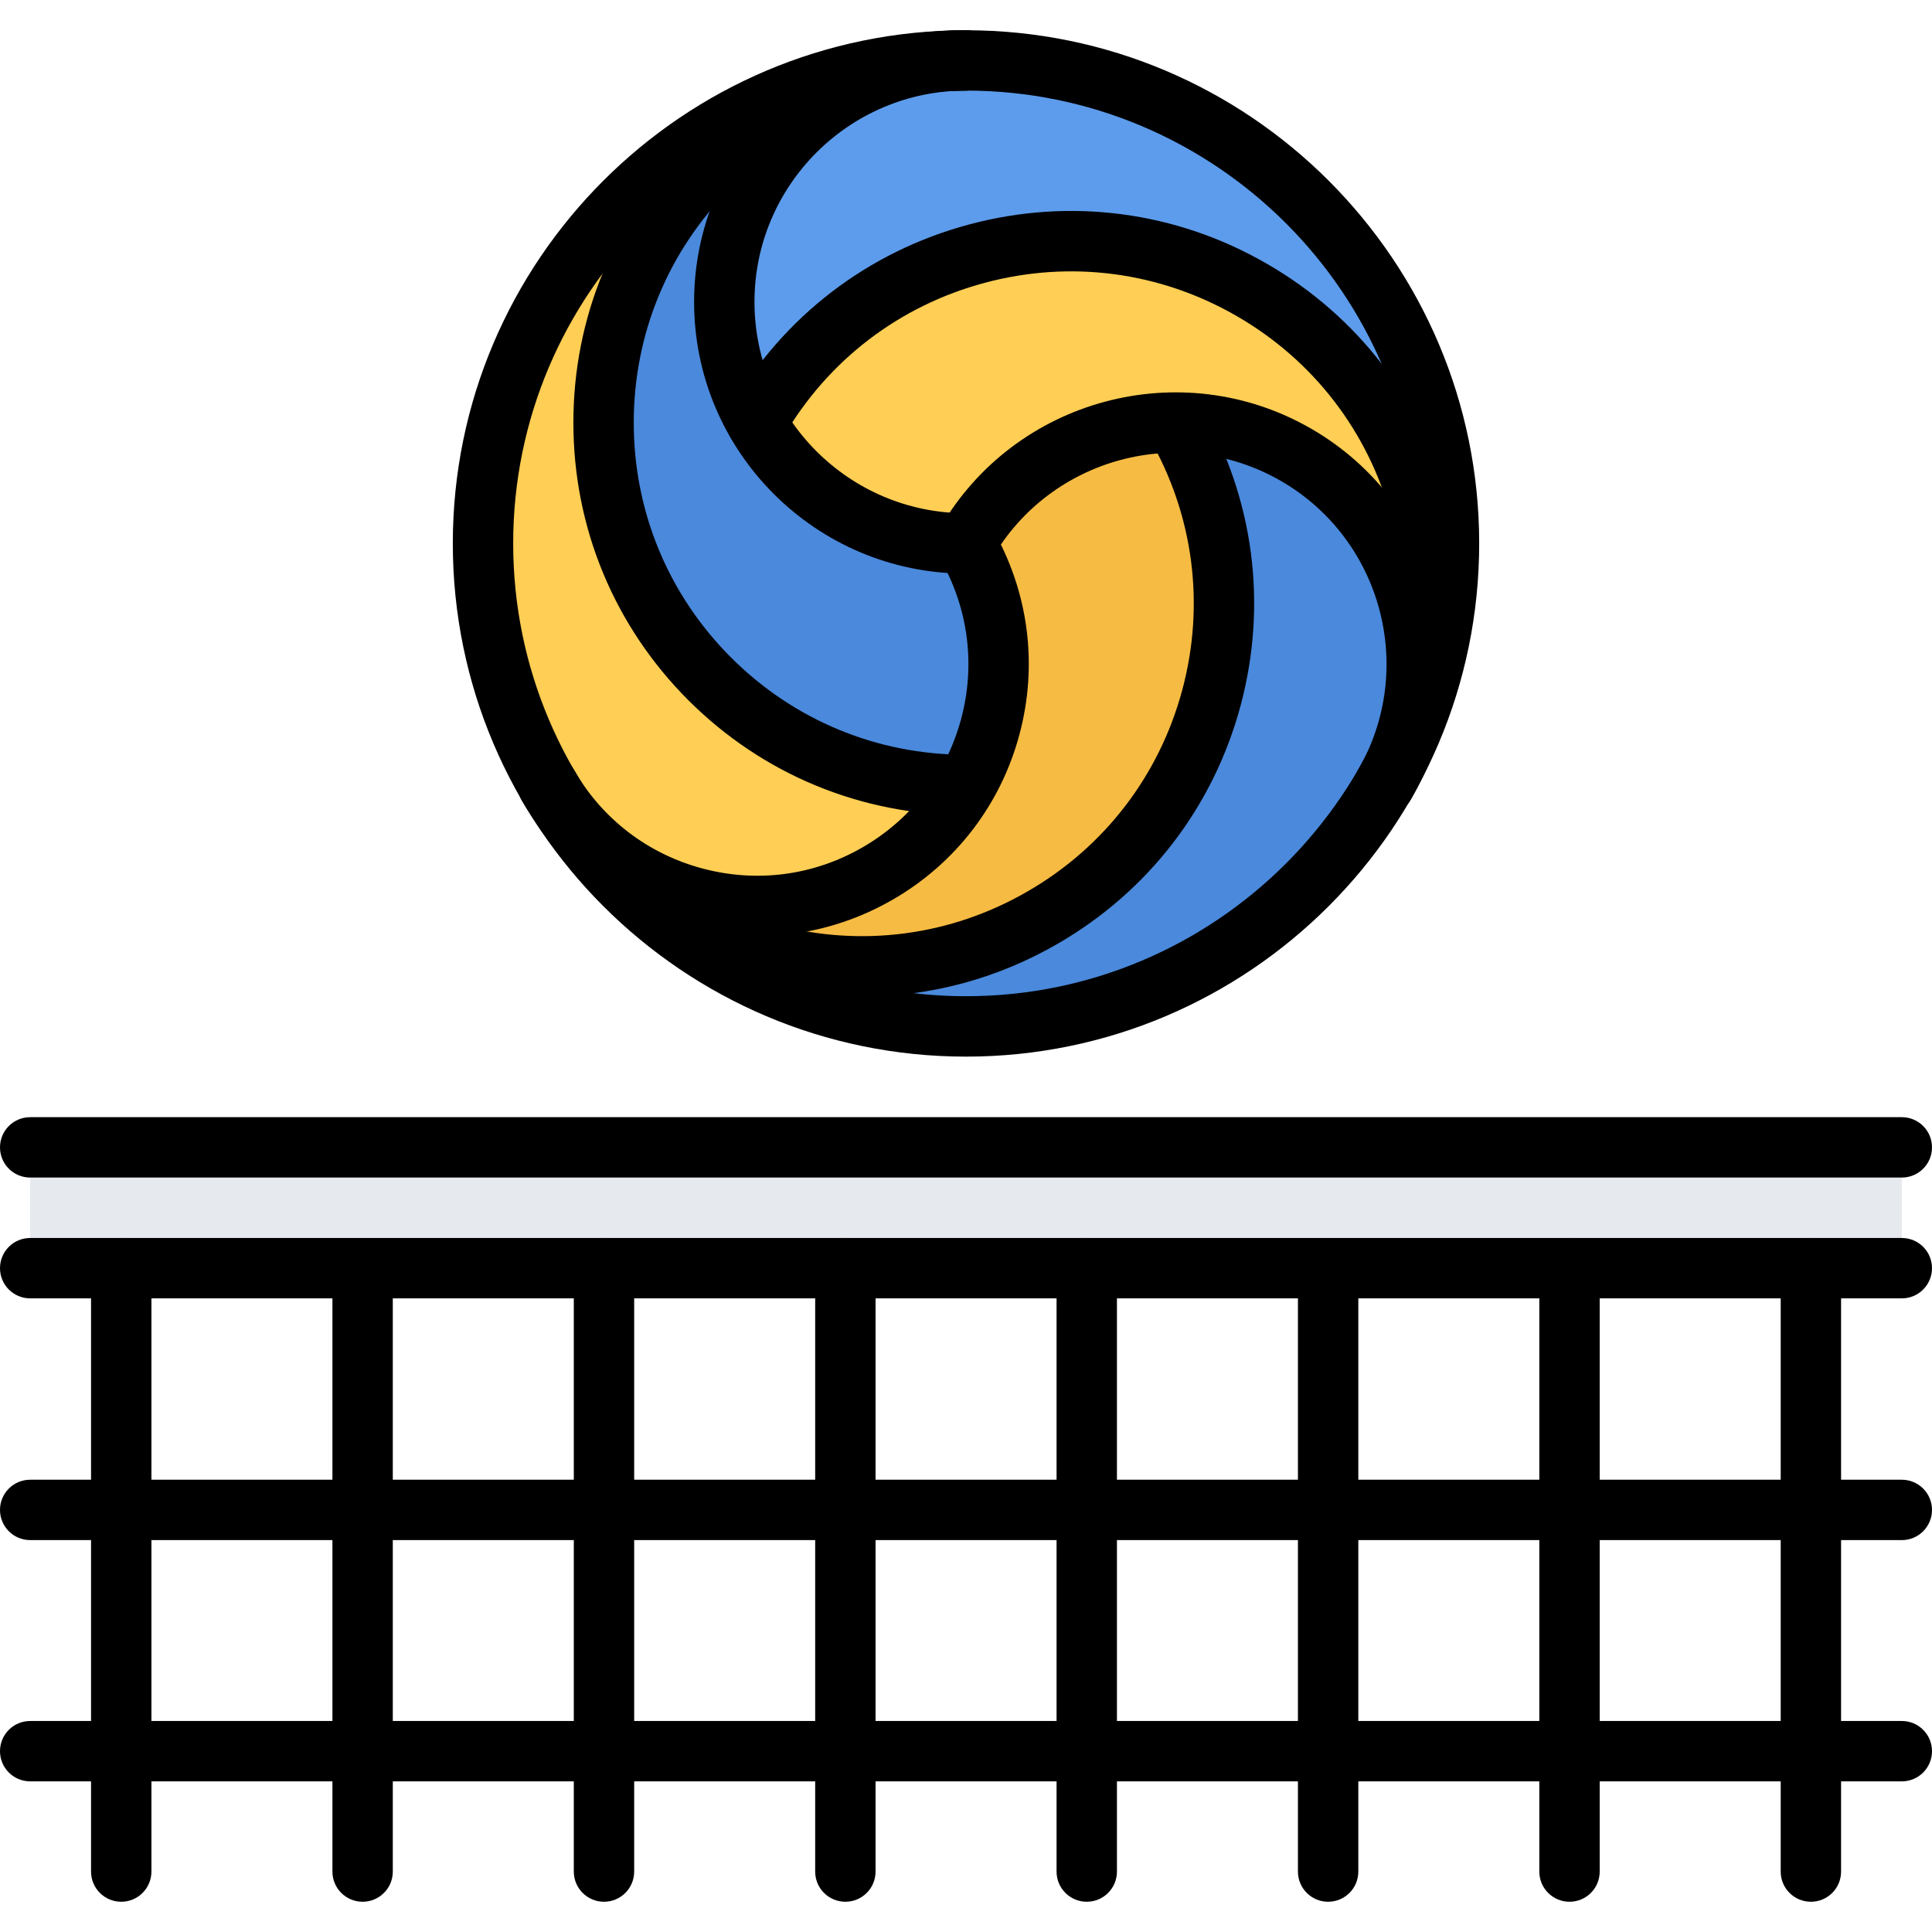<?xml version="1.0" encoding="utf-8"?>
<!-- Generator: Adobe Illustrator 16.0.0, SVG Export Plug-In . SVG Version: 6.00 Build 0)  -->
<!DOCTYPE svg PUBLIC "-//W3C//DTD SVG 1.1//EN" "http://www.w3.org/Graphics/SVG/1.1/DTD/svg11.dtd">
<svg version="1.1" id="icons" xmlns="http://www.w3.org/2000/svg" xmlns:xlink="http://www.w3.org/1999/xlink" x="0px" y="0px"
	 width="64px" height="64px" viewBox="0 0 64 64" enable-background="new 0 0 64 64" xml:space="preserve">
<g>
	<g>
		<path fill="#4A89DC" d="M32.005,18.012c1.479,2.56,1.38,5.6,0,7.99h-0.01c-6.631,0-12-5.37-12-12c0-6.41,5.04-11.66,11.38-11.98
			c0.04-0.01,0.09-0.01,0.13,0c-4.19,0.25-7.51,3.73-7.51,7.98c0,1.46,0.39,2.83,1.08,4c1.369,2.39,3.96,4,6.92,4h0.01V18.012z"/>
	</g>
	<g>
		<path fill="#FFCE54" d="M31.995,26.001h0.01c-0.67,1.19-1.66,2.211-2.93,2.94c-3.641,2.1-8.261,1.01-10.601-2.4
			c-0.07-0.1-0.13-0.19-0.18-0.29c-1.46-2.41-2.29-5.23-2.29-8.25c0-8.62,6.82-15.65,15.37-15.98c-6.34,0.32-11.38,5.57-11.38,11.98
			C19.995,20.632,25.364,26.001,31.995,26.001z"/>
	</g>
	<g>
		<path fill="#FFCE54" d="M46.114,25.521c1.841-3.75,0.48-8.34-3.18-10.45c-1.26-0.73-2.64-1.07-4-1.07c-2.76,0-5.45,1.43-6.93,4
			h-0.01c-2.96,0-5.551-1.61-6.92-4c3.31-5.74,10.649-7.71,16.39-4.4C47.045,12.832,49.064,19.862,46.114,25.521z"/>
	</g>
	<g>
		<path fill="#5D9CEC" d="M32.005,2.001c8.83,0,16,7.17,16,16c0,2.87-0.76,5.57-2.09,7.9c0.069-0.12,0.14-0.25,0.199-0.38
			c2.95-5.66,0.931-12.69-4.649-15.92c-5.74-3.31-13.08-1.34-16.39,4.4c-0.69-1.17-1.08-2.54-1.08-4c0-4.25,3.319-7.73,7.51-7.98
			c0.03-0.01,0.05-0.01,0.08-0.01c0.14-0.01,0.27-0.01,0.41-0.01H32.005z"/>
	</g>
	<g>
		<path fill="#4A89DC" d="M18.585,26.712c3.49,5.2,10.46,6.87,15.95,3.69c5.739-3.31,7.71-10.65,4.399-16.39v-0.01
			c1.36,0,2.74,0.34,4,1.07c3.66,2.11,5.021,6.7,3.18,10.45c-0.06,0.13-0.13,0.26-0.199,0.38c-0.011,0.03-0.03,0.07-0.051,0.1
			c-2.77,4.78-7.939,8-13.859,8C26.375,34.002,21.435,31.101,18.585,26.712z"/>
	</g>
	<g>
		<path fill="#F6BB42" d="M38.935,14.012c3.311,5.74,1.34,13.08-4.399,16.39c-5.49,3.18-12.46,1.51-15.95-3.69
			c-0.04-0.06-0.08-0.11-0.11-0.17c2.34,3.41,6.96,4.5,10.601,2.4c1.27-0.729,2.26-1.75,2.93-2.94c1.38-2.39,1.479-5.43,0-7.99
			v-0.01c1.479-2.57,4.17-4,6.93-4V14.012z"/>
	</g>
	<g>
		<rect x="1" y="38.012" fill="#E6E9ED" width="62" height="4.002"/>
	</g>
</g>
<g>
	<g>
		<path d="M63,39.008H1c-0.553,0-1-0.447-1-1s0.447-1,1-1h62c0.553,0,1,0.447,1,1S63.553,39.008,63,39.008z"/>
	</g>
	<g>
		<path d="M63,43.01H1c-0.553,0-1-0.447-1-1s0.447-1,1-1h62c0.553,0,1,0.447,1,1S63.553,43.01,63,43.01z"/>
	</g>
	<g>
		<path d="M63,51.018H1c-0.553,0-1-0.447-1-1s0.447-1,1-1h62c0.553,0,1,0.447,1,1S63.553,51.018,63,51.018z"/>
	</g>
	<g>
		<path d="M63,59.01H1c-0.553,0-1-0.447-1-1s0.447-1,1-1h62c0.553,0,1,0.447,1,1S63.553,59.01,63,59.01z"/>
	</g>
	<g>
		<g>
			<path d="M4.016,62.998c-0.553,0-1-0.447-1-1V42.01c0-0.553,0.447-1,1-1s1,0.447,1,1v19.988
				C5.016,62.551,4.568,62.998,4.016,62.998z"/>
		</g>
		<g>
			<path d="M12.012,62.998c-0.553,0-1-0.447-1-1V42.01c0-0.553,0.447-1,1-1s1,0.447,1,1v19.988
				C13.012,62.551,12.564,62.998,12.012,62.998z"/>
		</g>
		<g>
			<path d="M20.008,62.998c-0.553,0-1-0.447-1-1V42.01c0-0.553,0.447-1,1-1s1,0.447,1,1v19.988
				C21.008,62.551,20.561,62.998,20.008,62.998z"/>
		</g>
		<g>
			<path d="M28.004,62.998c-0.553,0-1-0.447-1-1V42.01c0-0.553,0.447-1,1-1s1,0.447,1,1v19.988
				C29.004,62.551,28.557,62.998,28.004,62.998z"/>
		</g>
		<g>
			<path d="M36,62.998c-0.553,0-1-0.447-1-1V42.01c0-0.553,0.447-1,1-1s1,0.447,1,1v19.988C37,62.551,36.553,62.998,36,62.998z"/>
		</g>
		<g>
			<path d="M43.996,62.998c-0.553,0-1-0.447-1-1V42.01c0-0.553,0.447-1,1-1s1,0.447,1,1v19.988
				C44.996,62.551,44.549,62.998,43.996,62.998z"/>
		</g>
		<g>
			<path d="M51.992,62.998c-0.553,0-1-0.447-1-1V42.01c0-0.553,0.447-1,1-1s1,0.447,1,1v19.988
				C52.992,62.551,52.545,62.998,51.992,62.998z"/>
		</g>
		<g>
			<path d="M59.988,62.998c-0.553,0-1-0.447-1-1V42.01c0-0.553,0.447-1,1-1s1,0.447,1,1v19.988
				C60.988,62.551,60.541,62.998,59.988,62.998z"/>
		</g>
	</g>
	<g>
		<path d="M32,35.002c-9.374,0-17-7.626-17-17s7.626-17,17-17s17,7.626,17,17S41.374,35.002,32,35.002z M32,3.001
			c-8.271,0-15,6.729-15,15c0,8.271,6.729,15,15,15s15-6.729,15-15C47,9.73,40.271,3.001,32,3.001z"/>
	</g>
	<g>
		<path d="M31.993,19.001c-4.963,0-9-4.038-9-9s4.037-9,9-9c0.553,0,1,0.448,1,1s-0.447,1-1,1c-3.859,0-7,3.14-7,7s3.141,7,7,7
			c0.553,0,1,0.448,1,1S32.546,19.001,31.993,19.001z"/>
	</g>
	<g>
		<path d="M45.86,26.995c-0.17,0-0.342-0.043-0.499-0.134c-0.479-0.276-0.643-0.888-0.366-1.366c1.47-2.545,1.86-5.51,1.1-8.348
			c-0.761-2.838-2.582-5.209-5.127-6.677c-2.546-1.471-5.511-1.862-8.349-1.101c-2.839,0.76-5.211,2.581-6.681,5.125
			c-0.277,0.478-0.891,0.641-1.366,0.366c-0.479-0.276-0.643-0.888-0.366-1.366c1.737-3.008,4.541-5.159,7.896-6.058
			c3.354-0.899,6.86-0.436,9.865,1.301c3.008,1.734,5.16,4.537,6.06,7.891c0.899,3.354,0.438,6.858-1.299,9.866
			C46.542,26.815,46.206,26.995,45.86,26.995z"/>
	</g>
	<g>
		<path d="M25.091,31.011c-0.782,0-1.569-0.103-2.345-0.311c-2.322-0.623-4.263-2.112-5.464-4.194
			c-0.276-0.478-0.112-1.09,0.366-1.366c0.479-0.277,1.089-0.113,1.366,0.367c0.934,1.619,2.443,2.777,4.249,3.261
			c1.81,0.485,3.693,0.236,5.311-0.699c1.62-0.936,2.779-2.445,3.264-4.251s0.235-3.693-0.7-5.313
			c-0.276-0.478-0.112-1.09,0.366-1.366c0.477-0.277,1.089-0.113,1.366,0.366c1.202,2.082,1.522,4.508,0.899,6.83
			c-0.622,2.322-2.112,4.263-4.195,5.466C28.188,30.602,26.649,31.01,25.091,31.011z"/>
	</g>
	<g>
		<path d="M31.993,27.002L31.993,27.002c-3.473,0-6.737-1.354-9.193-3.809c-2.455-2.456-3.807-5.721-3.806-9.193
			c-0.001-3.472,1.351-6.736,3.807-9.191c2.454-2.455,5.719-3.807,9.19-3.807c0.001,0,0.001,0,0.002,0c0.553,0,1,0.448,1,1
			s-0.448,1-1,1l0,0c-0.001,0-0.001,0-0.002,0c-2.938,0-5.699,1.144-7.776,3.221C22.137,8.3,20.993,11.063,20.994,14
			c-0.001,2.938,1.143,5.701,3.221,7.779c2.077,2.078,4.84,3.223,7.778,3.223c0.553,0,1,0.448,1,1S32.545,27.002,31.993,27.002z"/>
	</g>
	<g>
		<path d="M45.86,26.995c-0.17,0-0.341-0.043-0.499-0.134c-0.478-0.276-0.643-0.887-0.366-1.366
			c1.929-3.345,0.779-7.635-2.563-9.563c-3.342-1.929-7.633-0.779-9.563,2.563c-0.277,0.478-0.891,0.642-1.366,0.366
			c-0.479-0.276-0.643-0.888-0.366-1.366c2.483-4.297,8.001-5.774,12.296-3.295c4.297,2.479,5.775,7.995,3.296,12.294
			C46.542,26.815,46.206,26.995,45.86,26.995z"/>
	</g>
	<g>
		<path d="M28.561,33.014c-1.129,0-2.265-0.149-3.384-0.449c-3.354-0.899-6.158-3.051-7.895-6.06
			c-0.276-0.479-0.112-1.09,0.366-1.366c0.477-0.276,1.089-0.113,1.366,0.366c1.47,2.546,3.842,4.367,6.68,5.127
			c2.837,0.76,5.801,0.371,8.343-1.101c2.547-1.469,4.367-3.841,5.128-6.678c0.762-2.838,0.371-5.803-1.098-8.349
			c-0.276-0.479-0.112-1.09,0.366-1.366c0.477-0.276,1.089-0.112,1.366,0.366c1.736,3.009,2.196,6.513,1.298,9.866
			c-0.899,3.354-3.052,6.157-6.06,7.893C33.036,32.422,30.813,33.013,28.561,33.014z"/>
	</g>
</g>
</svg>
